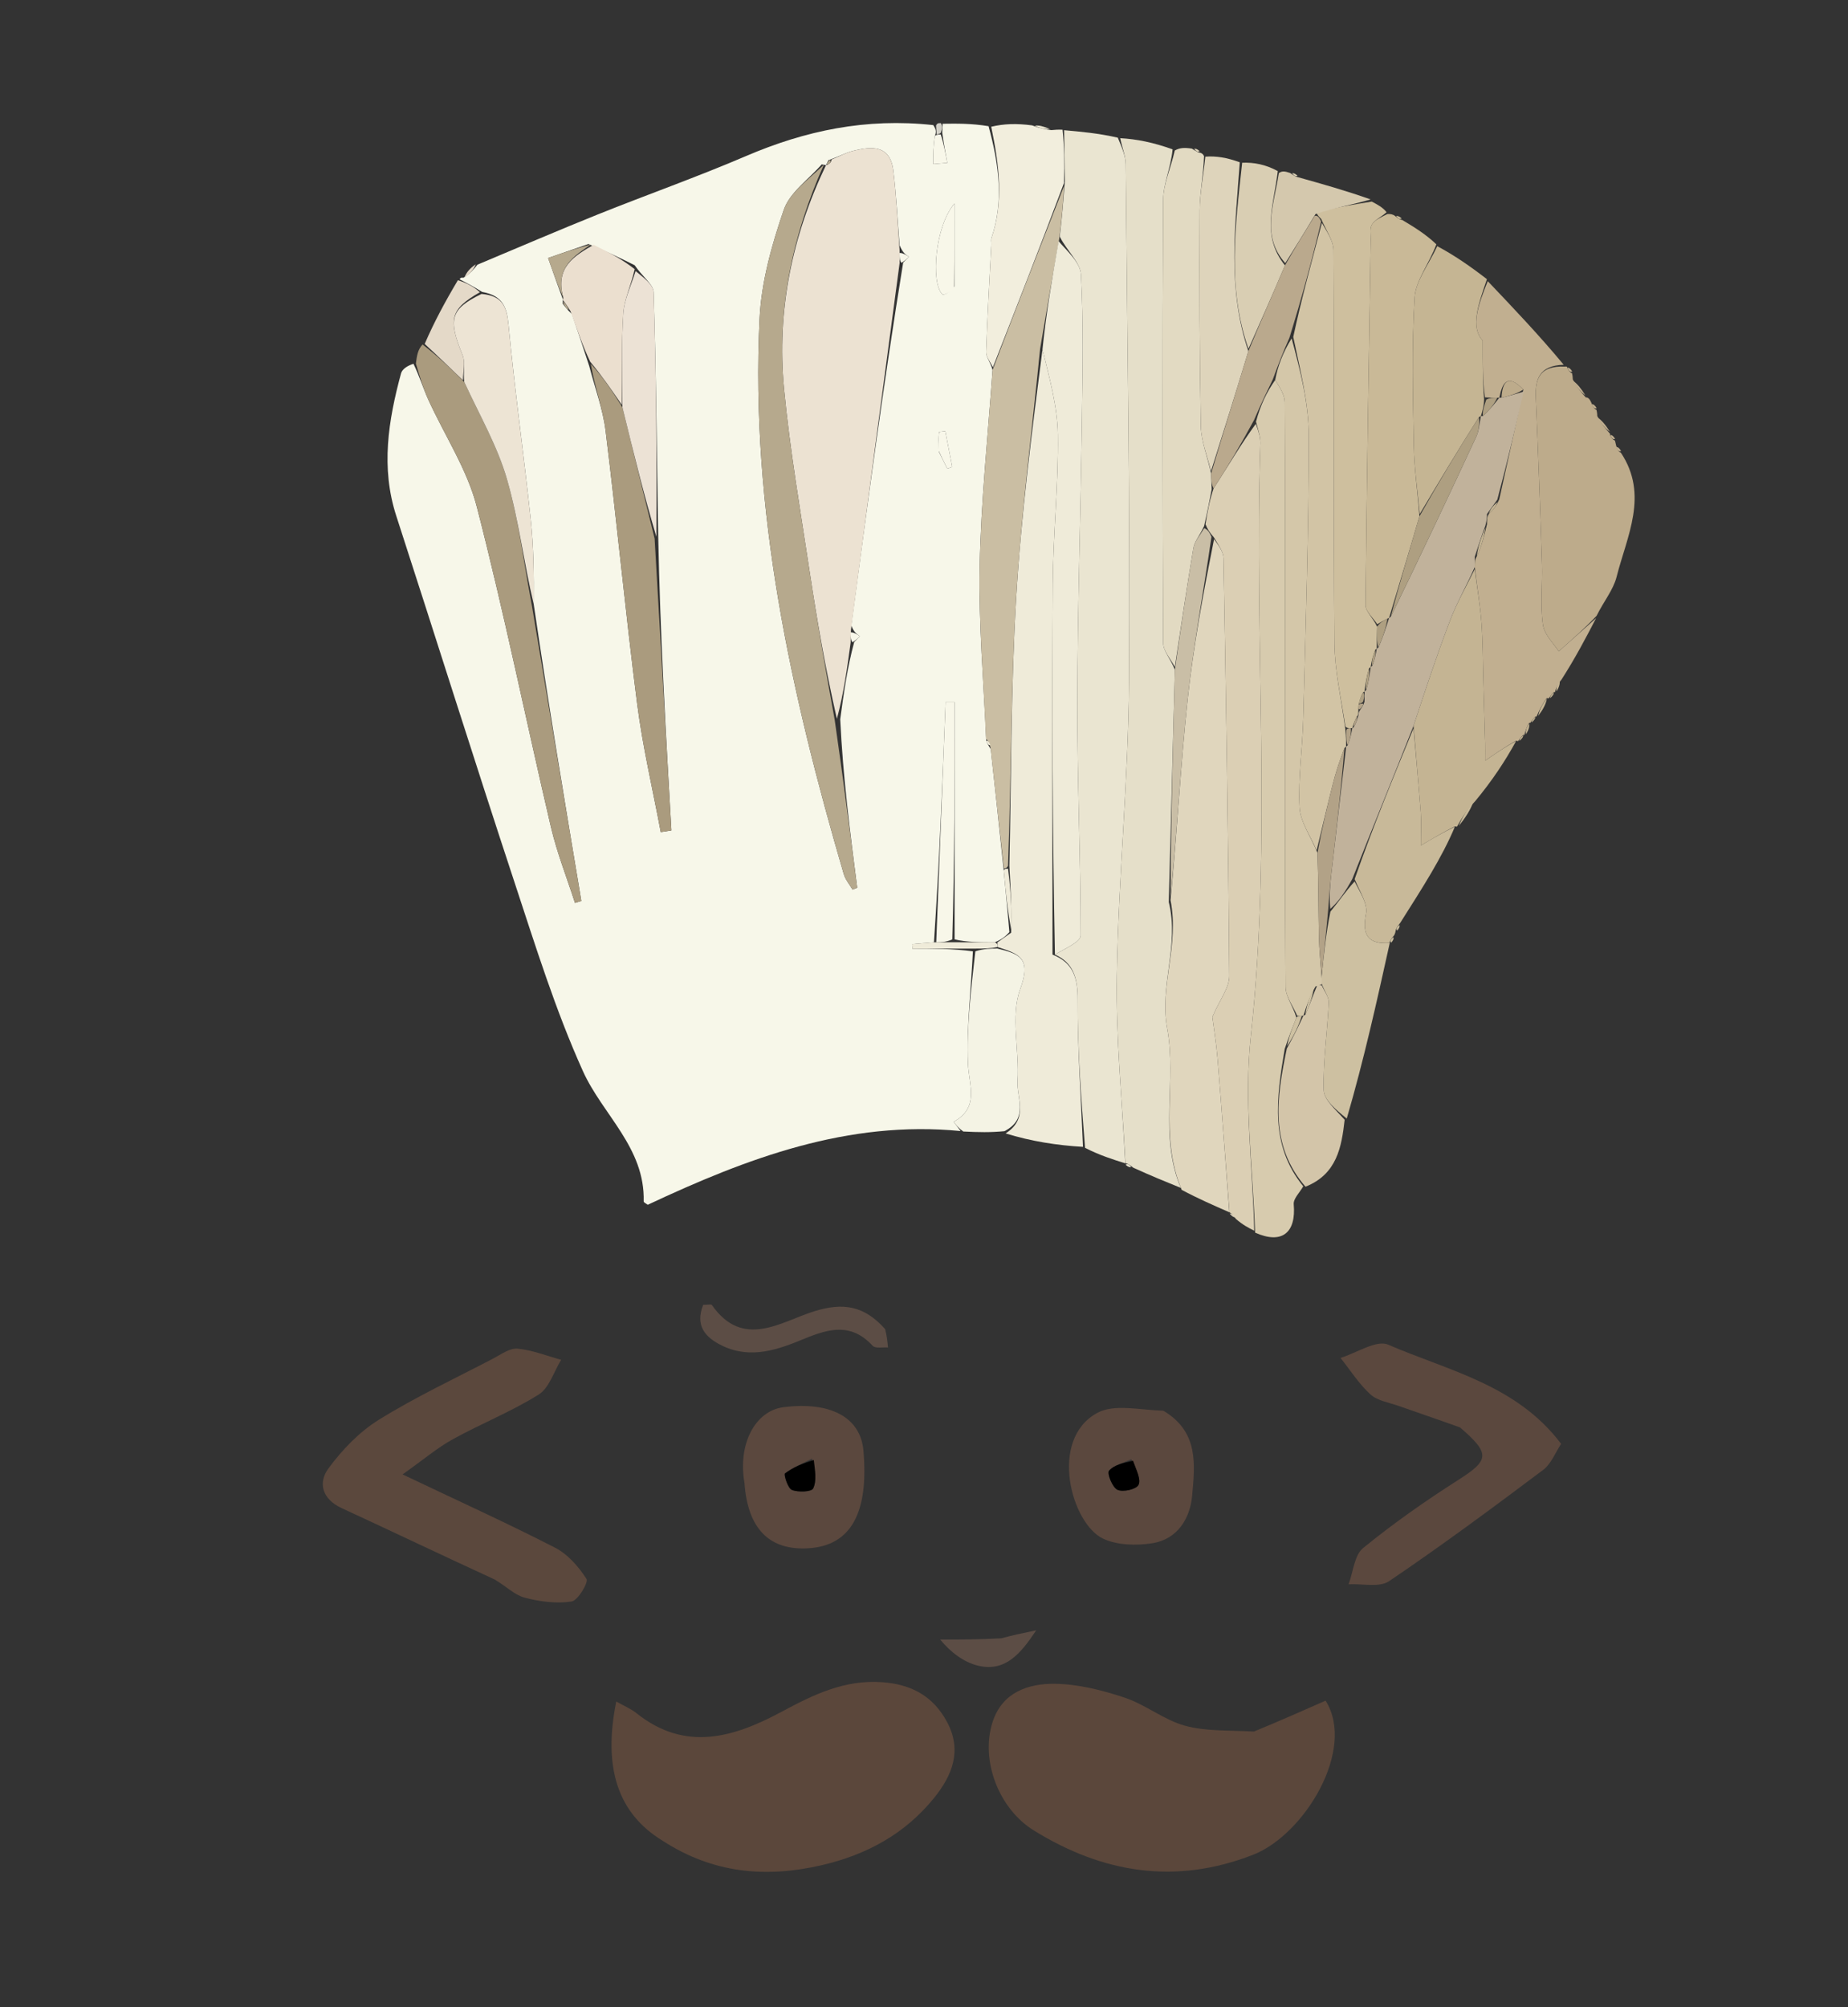 <svg version="1.1" id="Layer_1" xmlns="http://www.w3.org/2000/svg" xmlns:xlink="http://www.w3.org/1999/xlink" x="0px" y="0px"
	 width="100%" viewBox="0 0 302 328" enable-background="new 0 0 302 328" xml:space="preserve">
<rect x="0" y="0" width="302" height="328" fill="#333333" stroke="none"/>
<path fill="#F7F7E9" opacity="1" stroke="none" 
	d="
M156.983,184.829 
	C138.568,183.021 122.054,189.278 105.855,196.878 
	C105.624,196.696 105.19,196.509 105.194,196.333 
	C105.418,187.538 98.474,182.157 95.263,175.043 
	C90.778,165.106 87.515,154.593 84.09,144.208 
	C77.519,124.286 71.238,104.27 64.763,84.317 
	C62.203,76.427 63.454,68.715 65.535,61.023 
	C65.734,60.289 66.631,59.743 67.569,59.447 
	C68.614,61.629 69.184,63.523 69.995,65.307 
	C72.649,71.14 76.34,76.687 77.916,82.787 
	C82.391,100.116 85.945,117.681 90.026,135.114 
	C91.014,139.335 92.634,143.408 93.964,147.55 
	C94.31,147.444 94.656,147.339 95.002,147.234 
	C92.312,131.164 89.621,115.095 87.223,98.754 
	C87.265,93.93 87.21,89.357 86.726,84.83 
	C85.594,74.232 84.106,63.67 83.1,53.061 
	C82.821,50.125 82.131,48.318 78.796,47.707 
	C77.395,46.829 76.254,46.235 75.113,45.642 
	C75.113,45.642 75.245,45.264 75.724,45.394 
	C76.812,44.766 77.421,44.008 78.029,43.25 
	C84.57,40.513 91.081,37.702 97.659,35.058 
	C105.717,31.819 113.92,28.929 121.898,25.509 
	C131.571,21.362 141.513,19.236 152.51,20.442 
	C153.004,21.186 153.027,21.575 152.775,22.219 
	C152.499,23.92 152.499,25.365 152.499,26.811 
	C153.267,26.744 154.036,26.678 154.804,26.611 
	C154.522,25.065 154.241,23.518 153.978,21.679 
	C154.012,20.999 154.026,20.611 154.041,20.222 
	C156.4,20.191 158.759,20.16 161.551,20.622 
	C163.301,27.051 164.042,32.985 162.014,38.929 
	C161.912,39.227 162.016,39.591 161.999,39.923 
	C161.699,45.78 161.344,51.636 161.149,57.497 
	C161.121,58.328 161.866,59.184 162.202,60.464 
	C161.427,71.443 160.305,81.979 160.099,92.534 
	C159.916,101.944 160.745,111.373 161.17,121.04 
	C161.35,121.603 161.572,121.841 161.909,122.43 
	C162.645,129.209 163.349,135.559 164.038,142.33 
	C164.348,145.834 164.673,148.916 164.951,152.316 
	C164.27,153.087 163.635,153.541 162.563,153.992 
	C160.084,153.985 158.042,153.98 156,153.507 
	C156,140.275 156,127.509 156,114.743 
	C155.51,114.744 155.019,114.745 154.529,114.746 
	C154.019,127.824 153.51,140.902 152.626,153.986 
	C151.188,154.089 150.124,154.187 149.061,154.284 
	C149.074,154.531 149.088,154.777 149.102,155.023 
	C152.398,155.023 155.694,155.023 158.993,155.461 
	C158.673,161.851 157.942,167.819 158.181,173.747 
	C158.326,177.355 160.127,180.939 155.848,183.318 
	C156.227,183.821 156.605,184.325 156.983,184.829 
M91.943,49.595 
	C92.272,50.046 92.602,50.497 93.467,51.333 
	C94.344,53.931 95.221,56.529 96.296,59.83 
	C97.21,63.352 98.523,66.824 98.966,70.404 
	C100.804,85.249 102.218,100.147 104.119,114.983 
	C105.022,122.03 106.67,128.983 107.98,135.978 
	C108.559,135.886 109.138,135.794 109.717,135.702 
	C108.804,119.804 107.89,103.907 107.56,87.413 
	C107.356,74.192 107.23,60.969 106.821,47.755 
	C106.781,46.469 104.995,45.237 103.719,43.344 
	C101.478,42.23 99.238,41.116 96.166,39.878 
	C93.967,40.639 91.768,41.399 89.569,42.16 
	C90.377,44.452 91.185,46.744 92.009,48.995 
	C92.009,48.995 91.965,48.991 91.943,49.595 
M135.007,27.005 
	C135.007,27.005 134.996,26.963 134.285,26.863 
	C132.153,29.312 129.072,31.433 128.091,34.278 
	C126.115,40.013 124.413,46.1 124.124,52.114 
	C122.628,83.238 129.22,113.222 137.893,142.849 
	C138.158,143.753 138.836,144.536 139.322,145.376 
	C139.576,145.272 139.829,145.167 140.083,145.062 
	C138.922,136.04 137.762,127.018 137.307,117.545 
	C137.875,113.363 138.444,109.181 139.594,104.915 
	C139.906,104.597 140.218,104.279 140.529,103.961 
	C140.029,103.641 139.528,103.321 139.12,102.203 
	C141.751,82.469 144.382,62.734 147.595,42.914 
	C147.906,42.596 148.217,42.277 148.529,41.959 
	C148.027,41.64 147.525,41.32 147.012,40.082 
	C146.681,36.014 146.479,31.931 145.986,27.883 
	C145.469,23.644 142.451,23.887 139.396,24.658 
	C138.184,24.965 137.052,25.591 135.384,26.183 
	C135.244,26.456 135.104,26.729 135.007,27.005 
M155.976,46.805 
	C155.976,42.713 155.976,38.62 155.976,33.263 
	C152.783,37.007 152.105,46.149 153.976,48.075 
	C154.206,48.311 155.216,47.79 155.976,46.805 
M153.446,73.851 
	C153.9,74.766 154.354,75.681 154.807,76.596 
	C155.075,76.496 155.343,76.395 155.611,76.295 
	C155.235,74.354 154.858,72.413 154.481,70.471 
	C154.143,70.509 153.804,70.546 153.465,70.584 
	C153.377,71.452 153.289,72.321 153.446,73.851 
z"/>
<path fill="#EAE5D1" opacity="1" stroke="none" 
	d="
M173.892,21.277 
	C176.663,21.521 179.434,21.764 182.668,22.495 
	C183.419,24.266 183.948,25.549 183.959,26.837 
	C184.212,55.06 184.701,83.286 184.501,111.506 
	C184.387,127.475 182.774,143.43 182.507,159.402 
	C182.336,169.626 183.388,179.87 183.892,190.106 
	C181.82,189.456 179.748,188.806 177.322,187.578 
	C176.645,179.114 176.072,171.226 176.113,163.341 
	C176.132,159.788 175.387,157.324 172.398,155.994 
	C174.12,154.958 176.59,153.924 176.592,152.887 
	C176.604,140.182 176.03,127.477 176.058,114.772 
	C176.091,99.334 176.599,83.897 176.811,68.458 
	C176.919,60.6 177.076,52.726 176.655,44.89 
	C176.546,42.875 174.33,40.974 173.185,38.663 
	C173.533,35.562 173.78,32.818 174.017,29.597 
	C173.969,26.505 173.931,23.891 173.892,21.277 
z"/>
<path fill="#5B473B" opacity="1" stroke="none" 
	d="
M204.919,282.96 
	C209.059,281.253 212.786,279.608 216.63,277.912 
	C221.64,285.879 213.173,299.822 204.778,303.096 
	C192.117,308.035 180.234,306.113 168.926,299.107 
	C163.233,295.58 160.183,287.693 162.205,281.412 
	C163.775,276.536 168.034,275.099 172.395,275.156 
	C176.217,275.206 180.137,276.203 183.8,277.423 
	C187.212,278.559 190.201,281.056 193.638,282.003 
	C197.092,282.954 200.869,282.731 204.919,282.96 
z"/>
<path fill="#5B473B" opacity="1" stroke="none" 
	d="
M108.268,300.794 
	C100.979,296.329 98.521,288.947 100.707,278.051 
	C101.896,278.728 103.079,279.214 104.04,279.98 
	C112.03,286.353 119.982,283.891 127.753,279.715 
	C132.921,276.938 137.987,274.46 144.131,274.892 
	C148.965,275.231 152.538,277.195 154.79,281.443 
	C157.247,286.076 155.623,290.124 152.653,293.8 
	C147.892,299.694 141.601,303.103 134.282,304.799 
	C125.201,306.902 116.56,306.176 108.268,300.794 
z"/>
<path fill="#E5DFC9" opacity="1" stroke="none" 
	d="
M183.911,190.08 
	C183.388,179.87 182.336,169.626 182.507,159.402 
	C182.774,143.43 184.387,127.475 184.501,111.506 
	C184.701,83.286 184.212,55.06 183.959,26.837 
	C183.948,25.549 183.419,24.266 183.063,22.579 
	C185.758,22.73 188.52,23.284 191.628,24.409 
	C191.316,27.525 190.103,30.065 190.088,32.613 
	C189.943,56.771 189.97,80.93 190.086,105.088 
	C190.092,106.396 191.327,107.698 191.993,109.452 
	C191.666,122.261 191.337,134.621 191.003,147.404 
	C192.761,154.551 189.445,161.087 190.74,168.047 
	C192.326,176.563 189.372,185.634 192.966,194.119 
	C190.536,193.132 188.107,192.144 185.2,190.818 
	C184.482,190.253 184.198,190.118 183.87,190.076 
	C183.87,190.076 183.929,190.054 183.911,190.08 
z"/>
<path fill="#EFEBD9" opacity="1" stroke="none" 
	d="
M171.999,155.995 
	C175.387,157.324 176.132,159.788 176.113,163.341 
	C176.072,171.226 176.645,179.114 176.982,187.412 
	C172.768,187.169 168.54,186.515 164.333,185.216 
	C168.204,182.758 166.102,179.329 166.281,176.676 
	C166.621,171.636 165.085,166.078 166.727,161.62 
	C168.587,156.574 166.579,155.89 163.001,154.752 
	C163.001,154.331 163.001,154.163 163.001,153.995 
	C163.635,153.541 164.27,153.087 165.243,152.414 
	C165.374,148.786 165.166,145.377 164.953,141.502 
	C165.277,126.642 165.205,112.226 166.054,97.864 
	C166.86,84.212 168.63,70.617 170.364,57.091 
	C171.501,61.797 172.812,66.402 172.876,71.023 
	C172.987,79.125 172.101,87.236 172.046,95.346 
	C171.907,115.561 171.999,135.778 171.999,155.995 
M169.573,156.515 
	C169.573,156.515 169.478,156.568 169.573,156.515 
z"/>
<path fill="#E0D6BD" opacity="1" stroke="none" 
	d="
M193.114,194.443 
	C189.372,185.634 192.326,176.563 190.74,168.047 
	C189.445,161.087 192.761,154.551 191.286,147.104 
	C192.384,135.69 192.938,124.971 194.083,114.316 
	C195.03,105.507 196.674,96.773 198.401,88.103 
	C199.194,89.207 199.93,90.206 199.948,91.217 
	C200.346,113.97 200.727,136.724 200.887,159.479 
	C200.901,161.412 199.336,163.356 198.123,166.185 
	C198.311,167.666 198.756,170.372 198.98,173.096 
	C199.665,181.426 200.265,189.764 200.898,198.099 
	C198.352,196.988 195.807,195.877 193.114,194.443 
z"/>
<path fill="#DBCFB4" opacity="1" stroke="none" 
	d="
M200.915,198.071 
	C200.265,189.764 199.665,181.426 198.98,173.096 
	C198.756,170.372 198.311,167.666 198.123,166.185 
	C199.336,163.356 200.901,161.412 200.887,159.479 
	C200.727,136.724 200.346,113.97 199.948,91.217 
	C199.93,90.206 199.194,89.207 198.372,87.81 
	C197.638,86.955 197.326,86.49 197.003,85.672 
	C197.334,83.534 197.675,81.75 198.325,79.824 
	C200.73,76.111 202.827,72.54 205.224,69.264 
	C205.683,70.528 206.007,71.503 205.975,72.465 
	C204.877,104.744 207.928,137.065 204.403,169.353 
	C203.263,179.795 204.704,190.52 204.965,201.115 
	C204.047,200.654 203.129,200.193 201.974,199.195 
	C201.448,198.459 201.158,198.26 200.869,198.06 
	C200.869,198.06 200.932,198.043 200.915,198.071 
z"/>
<path fill="#5B483D" opacity="1" stroke="none" 
	d="
M80.785,258.087 
	C72.221,254.146 64.042,250.24 55.816,246.439 
	C52.661,244.981 51.935,242.327 53.673,239.963 
	C55.91,236.921 58.714,233.993 61.896,232.018 
	C67.874,228.307 74.29,225.297 80.544,222.035 
	C81.842,221.358 83.281,220.276 84.564,220.391 
	C86.98,220.609 89.328,221.563 91.705,222.211 
	C90.507,224.152 89.757,226.809 88.024,227.895 
	C83.571,230.683 78.611,232.646 73.995,235.194 
	C71.468,236.589 69.227,238.503 65.787,240.942 
	C74.869,245.262 82.889,248.902 90.717,252.918 
	C92.793,253.983 94.562,256.022 95.846,258.018 
	C96.2,258.569 94.443,261.558 93.401,261.712 
	C90.915,262.08 88.195,261.733 85.728,261.076 
	C84.063,260.632 82.668,259.17 80.785,258.087 
z"/>
<path fill="#C1AF90" opacity="1" stroke="none" 
	d="
M243.126,45.943 
	C247.352,50.385 251.578,54.827 255.54,59.609 
	C251.621,59.742 250.842,61.868 250.979,64.995 
	C251.374,74.049 251.698,83.106 251.984,92.163 
	C252.088,95.468 251.676,98.825 252.139,102.067 
	C252.382,103.772 254.005,105.28 254.73,106.437 
	C257.399,104.066 259.122,102.535 260.845,101.004 
	C259.151,104.254 257.456,107.503 255.176,111.061 
	C254.43,111.956 254.269,112.544 254.108,113.131 
	C254.108,113.131 254.049,113.047 253.85,113.161 
	C253.463,113.567 253.274,113.86 253.085,114.153 
	C253.085,114.153 253.066,114.056 252.746,114.106 
	C251.981,115.143 251.535,116.13 251.09,117.117 
	C251.09,117.117 251.043,117.037 250.843,117.154 
	C250.453,117.561 250.263,117.852 250.073,118.143 
	C250.073,118.143 250.063,118.047 249.835,118.207 
	C249.438,118.954 249.27,119.541 249.102,120.128 
	C249.102,120.128 249.052,120.045 248.852,120.158 
	C248.459,120.562 248.266,120.853 248.073,121.143 
	C248.073,121.143 248.055,121.05 247.733,121.052 
	C245.935,122.075 244.457,123.096 242.7,124.31 
	C242.7,123.225 242.72,122.335 242.697,121.447 
	C242.607,118.005 242.504,114.563 242.404,111.122 
	C242.313,107.985 242.333,104.84 242.095,101.714 
	C241.873,98.798 241.377,95.903 241.001,92.666 
	C241.001,91.89 241.002,91.446 241.334,90.945 
	C242.111,89.258 242.556,87.629 243.002,85.667 
	C243.002,84.89 243.003,84.446 243.32,83.955 
	C244.091,83.271 244.545,82.635 245.006,81.609 
	C246.342,75.476 247.67,69.733 248.94,63.655 
	C246.323,60.937 245.504,62.57 245.02,64.994 
	C245.012,64.996 245.013,65 244.682,64.997 
	C243.911,64.999 243.47,65.004 242.664,64.927 
	C242.299,62.236 242.299,59.626 242.299,55.657 
	C240.226,53.394 241.629,49.67 243.126,45.943 
z"/>
<path fill="#D7CBAE" opacity="1" stroke="none" 
	d="
M205.114,201.431 
	C204.704,190.52 203.263,179.795 204.403,169.353 
	C207.928,137.065 204.877,104.744 205.975,72.465 
	C206.007,71.503 205.683,70.528 205.253,68.907 
	C205.988,66.171 206.994,64.086 208.393,62.1 
	C209.189,63.371 209.938,64.541 209.946,65.715 
	C210.031,78.964 210.003,92.214 210.003,105.463 
	C210.003,124.075 209.954,142.687 210.087,161.298 
	C210.098,162.87 211.329,164.433 211.857,166.31 
	C211.148,168.079 210.576,169.538 209.945,171.411 
	C208.588,179.496 207.486,187.14 212.98,193.858 
	C212.43,194.841 211.339,195.872 211.421,196.799 
	C211.829,201.431 209.515,203.394 205.114,201.431 
z"/>
<path fill="#5B483E" opacity="1" stroke="none" 
	d="
M238.594,233.262 
	C235.016,231.969 231.757,230.873 228.514,229.731 
	C226.954,229.181 225.095,228.906 223.955,227.866 
	C222.076,226.151 220.67,223.917 219.065,221.902 
	C221.695,221.102 224.93,218.906 226.853,219.738 
	C236.72,224.011 247.852,226.288 255.12,235.948 
	C254.2,237.32 253.512,239.206 252.167,240.215 
	C243.889,246.43 235.564,252.598 226.993,258.392 
	C225.404,259.467 222.619,258.772 220.386,258.893 
	C221.143,256.876 221.319,254.147 222.762,252.97 
	C227.689,248.949 232.932,245.273 238.3,241.85 
	C243.377,238.612 243.611,237.575 238.594,233.262 
z"/>
<path fill="#BDAB8B" opacity="1" stroke="none" 
	d="
M260.919,100.624 
	C259.122,102.535 257.399,104.066 254.73,106.437 
	C254.005,105.28 252.382,103.772 252.139,102.067 
	C251.676,98.825 252.088,95.468 251.984,92.163 
	C251.698,83.106 251.374,74.049 250.979,64.995 
	C250.842,61.868 251.621,59.742 255.693,59.909 
	C256.111,59.87 256.069,59.914 256.14,60.118 
	C256.357,60.631 256.585,60.852 256.897,60.987 
	C256.897,60.987 257.014,61.41 257.026,62.001 
	C257.743,63.375 258.447,64.158 259.152,64.941 
	C259.487,64.949 259.745,65.094 260.067,65.833 
	C260.351,66.608 260.581,66.84 260.897,66.987 
	C260.897,66.987 261.017,67.408 261.028,67.997 
	C261.739,69.357 262.44,70.128 263.14,70.9 
	C263.14,70.9 263.058,70.956 263.137,71.141 
	C263.361,71.635 263.591,71.855 263.905,71.988 
	C263.905,71.988 264.029,72.395 264.117,72.844 
	C264.349,73.607 264.577,73.838 264.889,73.985 
	C269.477,80.902 265.871,87.602 264.182,94.275 
	C263.645,96.398 262.085,98.262 260.919,100.624 
z"/>
<path fill="#CEBF9E" opacity="1" stroke="none" 
	d="
M224.172,32.943 
	C225.08,33.416 225.988,33.888 226.596,34.687 
	C225.573,35.56 224.62,35.97 224.195,36.692 
	C223.823,37.326 224.017,38.308 224.004,39.137 
	C223.688,59.049 223.347,78.961 223.154,98.875 
	C223.143,99.914 224.398,100.965 225.045,102.409 
	C225.009,103.875 224.993,104.941 224.991,106.006 
	C225.006,106.003 224.996,105.976 224.735,106.188 
	C224.309,107.27 224.144,108.139 223.992,109.006 
	C224.006,109.003 223.997,108.977 223.729,109.218 
	C223.3,110.643 223.139,111.827 222.992,113.007 
	C223.005,113.003 222.999,112.974 222.754,113.143 
	C222.351,113.872 222.194,114.432 222.017,115.257 
	C221.991,115.699 221.984,115.875 221.977,116.259 
	C221.976,116.465 221.992,116.878 221.75,117.072 
	C221.332,117.846 221.156,118.425 220.992,119.003 
	C221.005,119.001 220.995,118.977 220.749,118.988 
	C220.503,119 220.012,119.023 219.849,118.652 
	C219.124,113.884 218.111,109.49 218.076,105.089 
	C217.907,83.698 218.043,62.305 217.915,40.913 
	C217.905,39.277 216.69,37.648 215.916,35.792 
	C215.526,35.372 215.257,35.175 215.125,34.676 
	C218.232,33.898 221.202,33.421 224.172,32.943 
z"/>
<path fill="#E2DAC2" opacity="1" stroke="none" 
	d="
M198.015,79.967 
	C197.675,81.75 197.334,83.534 196.775,85.963 
	C196.032,87.575 195.206,88.49 195.033,89.515 
	C193.938,95.997 192.988,102.504 191.991,109.002 
	C191.327,107.698 190.092,106.396 190.086,105.088 
	C189.97,80.93 189.943,56.771 190.088,32.613 
	C190.103,30.065 191.316,27.525 191.985,24.596 
	C192.753,24.153 193.51,24.094 194.779,24.284 
	C195.516,24.765 195.789,24.905 196.108,24.953 
	C196.108,24.953 196.562,25.032 196.765,25.52 
	C196.645,28.798 196.059,31.586 196.046,34.376 
	C195.992,46.137 196.015,57.901 196.241,69.659 
	C196.289,72.121 197.319,74.563 197.919,77.384 
	C197.966,78.491 197.991,79.229 198.015,79.967 
z"/>
<path fill="#C9B997" opacity="1" stroke="none" 
	d="
M225.064,102.01 
	C224.398,100.965 223.143,99.914 223.154,98.875 
	C223.347,78.961 223.688,59.049 224.004,39.137 
	C224.017,38.308 223.823,37.326 224.195,36.692 
	C224.62,35.97 225.573,35.56 226.717,34.98 
	C227.139,34.947 227.588,35.001 227.941,35.264 
	C228.535,35.754 228.82,35.892 229.146,35.945 
	C231.016,37.063 232.886,38.181 234.732,39.925 
	C233.473,43.248 231.334,45.893 231.17,48.656 
	C230.691,56.724 230.899,64.842 231.046,72.936 
	C231.114,76.633 231.671,80.321 231.96,84.379 
	C230.272,90.166 228.63,95.586 226.995,101.004 
	C227.002,101.001 227,100.986 226.742,101.082 
	C226.01,101.455 225.537,101.733 225.064,102.01 
z"/>
<path fill="#AA9B7E" opacity="1" stroke="none" 
	d="
M86.931,99.025 
	C89.621,115.095 92.312,131.164 95.002,147.234 
	C94.656,147.339 94.31,147.444 93.964,147.55 
	C92.634,143.408 91.014,139.335 90.026,135.114 
	C85.945,117.681 82.391,100.116 77.916,82.787 
	C76.34,76.687 72.649,71.14 69.995,65.307 
	C69.184,63.523 68.614,61.629 67.965,59.401 
	C68.136,58.081 68.275,57.144 69.051,56.293 
	C71.678,58.304 73.668,60.227 75.87,62.429 
	C78.389,67.898 81.294,72.917 82.852,78.324 
	C84.793,85.057 85.622,92.11 86.931,99.025 
z"/>
<path fill="#C5B593" opacity="1" stroke="none" 
	d="
M232.007,84.012 
	C231.671,80.321 231.114,76.633 231.046,72.936 
	C230.899,64.842 230.691,56.724 231.17,48.656 
	C231.334,45.893 233.473,43.248 234.878,40.229 
	C237.652,41.706 240.257,43.504 242.994,45.622 
	C241.629,49.67 240.226,53.394 242.299,55.657 
	C242.299,59.626 242.299,62.236 242.53,65.219 
	C242.506,66.397 242.252,67.202 241.998,68.003 
	C242,68 242.006,67.995 241.7,68.145 
	C238.265,73.535 235.136,78.774 232.007,84.012 
z"/>
<path fill="#5B483E" opacity="1" stroke="none" 
	d="
M190.11,230.532 
	C195.96,233.986 195.259,239.413 194.82,244.399 
	C194.49,248.148 192.416,251.541 188.307,252.187 
	C185.715,252.595 182.624,252.523 180.312,251.459 
	C175.074,249.049 171.312,235.222 179.32,230.885 
	C182.098,229.381 186.254,230.422 190.11,230.532 
M184.874,238.462 
	C183.613,239.051 182.049,239.383 181.232,240.348 
	C180.878,240.767 181.79,243.08 182.618,243.458 
	C183.523,243.871 185.67,243.392 186.048,242.665 
	C186.511,241.773 185.701,240.22 184.874,238.462 
z"/>
<path fill="#C4B493" opacity="1" stroke="none" 
	d="
M241.001,92.999 
	C241.377,95.903 241.873,98.798 242.095,101.714 
	C242.333,104.84 242.313,107.985 242.404,111.122 
	C242.504,114.563 242.607,118.005 242.697,121.447 
	C242.72,122.335 242.7,123.225 242.7,124.31 
	C244.457,123.096 245.935,122.075 247.774,121.077 
	C246.007,124.321 243.879,127.543 241.069,130.931 
	C239.62,132.437 238.852,133.774 238.084,135.112 
	C238.084,135.112 238.031,135.014 237.715,135.059 
	C235.916,135.974 234.433,136.845 232.199,138.157 
	C232.199,135.906 232.297,134.358 232.181,132.827 
	C231.832,128.214 231.4,123.608 231.001,118.607 
	C232.989,112.569 234.87,106.882 237.008,101.293 
	C238.101,98.437 239.655,95.758 241.001,92.999 
z"/>
<path fill="#5B483E" opacity="1" stroke="none" 
	d="
M121.663,242.337 
	C120.537,235.908 123.454,230.548 128.021,229.96 
	C135.705,228.97 140.623,231.624 141.098,237.016 
	C142.001,247.253 139.035,252.56 132.165,253.005 
	C125.761,253.42 122.188,249.861 121.663,242.337 
M132.702,238.358 
	C131.2,239.126 129.608,239.775 128.284,240.778 
	C128.057,240.95 128.735,243.203 129.408,243.475 
	C130.433,243.889 132.617,243.798 132.886,243.237 
	C133.484,241.993 133.199,240.325 132.702,238.358 
z"/>
<path fill="#DED4BB" opacity="1" stroke="none" 
	d="
M197.896,77.015 
	C197.319,74.563 196.289,72.121 196.241,69.659 
	C196.015,57.901 195.992,46.137 196.046,34.376 
	C196.059,31.586 196.645,28.798 196.982,25.598 
	C198.737,25.467 200.478,25.747 202.606,26.519 
	C201.853,37.059 200.534,47.113 204.007,57.385 
	C201.958,64.183 199.927,70.599 197.896,77.015 
z"/>
<path fill="#F2EEDD" opacity="1" stroke="none" 
	d="
M173.64,21.197 
	C173.931,23.891 173.969,26.505 173.878,29.911 
	C169.917,40.479 166.085,50.254 162.253,60.029 
	C161.866,59.184 161.121,58.328 161.149,57.497 
	C161.344,51.636 161.699,45.78 161.999,39.923 
	C162.016,39.591 161.912,39.227 162.014,38.929 
	C164.042,32.985 163.301,27.051 161.985,20.711 
	C164.032,20.226 166.077,20.145 168.67,20.488 
	C170.085,21.029 170.952,21.146 171.819,21.262 
	C172.342,21.214 172.865,21.165 173.64,21.197 
z"/>
<path fill="#CDC0A1" opacity="1" stroke="none" 
	d="
M227.108,154.124 
	C225.004,163.633 222.9,173.141 220.085,182.794 
	C218.299,181.331 216.351,179.744 216.313,178.112 
	C216.201,173.362 216.927,168.597 217.141,163.829 
	C217.182,162.905 216.392,161.944 215.987,160.741 
	C215.99,160.308 215.992,160.135 215.988,159.541 
	C216.351,155.76 216.718,152.402 217.418,148.972 
	C218.831,147.266 219.912,145.63 221.365,144.047 
	C222.284,145.847 223.544,147.733 223.236,149.313 
	C222.543,152.866 223.598,154.298 227.108,154.124 
z"/>
<path fill="#C8B999" opacity="1" stroke="none" 
	d="
M227.087,154.103 
	C223.598,154.298 222.543,152.866 223.236,149.313 
	C223.544,147.733 222.284,145.847 221.374,143.667 
	C224.341,135.156 227.67,127.077 231,118.999 
	C231.4,123.608 231.832,128.214 232.181,132.827 
	C232.297,134.358 232.199,135.906 232.199,138.157 
	C234.433,136.845 235.916,135.974 237.759,135.093 
	C236.709,137.614 235.344,140.173 233.876,142.672 
	C232.358,145.256 230.74,147.782 228.822,150.813 
	C228.248,151.541 228.109,151.834 228.062,152.17 
	C228.062,152.17 228.021,152.599 227.756,152.937 
	C227.256,153.516 227.119,153.805 227.08,154.14 
	C227.08,154.14 227.065,154.082 227.087,154.103 
z"/>
<path fill="#F4F3E4" opacity="1" stroke="none" 
	d="
M163.001,155.004 
	C166.579,155.89 168.587,156.574 166.727,161.62 
	C165.085,166.078 166.621,171.636 166.281,176.676 
	C166.102,179.329 168.204,182.758 164.151,184.847 
	C161.915,185.074 159.879,185.027 157.414,184.904 
	C156.605,184.325 156.227,183.821 155.848,183.318 
	C160.127,180.939 158.326,177.355 158.181,173.747 
	C157.942,167.819 158.673,161.851 159.394,155.454 
	C160.862,155.007 161.931,155.006 163.001,155.004 
z"/>
<path fill="#D3C5A9" opacity="1" stroke="none" 
	d="
M215.986,161 
	C216.392,161.944 217.182,162.905 217.141,163.829 
	C216.927,168.597 216.201,173.362 216.313,178.112 
	C216.351,179.744 218.299,181.331 219.742,182.988 
	C219.244,187.432 218.481,191.887 213.34,193.925 
	C207.486,187.14 208.588,179.496 210.291,171.351 
	C211.461,169.253 212.226,167.629 212.996,166.002 
	C213,165.999 213.004,165.989 213.321,165.822 
	C214.103,164.108 214.569,162.562 215.272,161.011 
	C215.51,161.006 215.986,161 215.986,161 
z"/>
<path fill="#D9CEB3" opacity="1" stroke="none" 
	d="
M204.025,57.002 
	C200.534,47.113 201.853,37.059 202.994,26.593 
	C204.898,26.52 206.801,26.864 208.814,27.959 
	C208.169,33.562 206.062,38.52 209.989,43.366 
	C207.967,48.153 205.996,52.577 204.025,57.002 
z"/>
<path fill="#5C4D45" opacity="1" stroke="none" 
	d="
M144.648,217.19 
	C144.946,218.376 145.03,219.286 145.115,220.196 
	C144.263,220.125 143.044,220.392 142.617,219.929 
	C139.153,216.172 135.574,217.058 131.406,218.784 
	C127.252,220.504 122.79,222.145 118.148,219.966 
	C115.151,218.56 113.585,216.587 114.913,213.228 
	C115.721,213.228 116.224,213.098 116.328,213.247 
	C121.416,220.54 127.616,215.985 133.024,214.293 
	C137.788,212.803 141.236,213.367 144.648,217.19 
z"/>
<path fill="#D4C8AD" opacity="1" stroke="none" 
	d="
M210.04,43.003 
	C206.062,38.52 208.169,33.562 208.99,28.29 
	C209.496,27.915 209.936,27.959 210.834,28.268 
	C211.528,28.753 211.804,28.895 212.12,28.959 
	C216.02,30.052 219.919,31.145 223.995,32.591 
	C221.202,33.421 218.232,33.898 214.978,34.983 
	C213.142,38.061 211.591,40.532 210.04,43.003 
z"/>
<path fill="#E4D9C8" opacity="1" stroke="none" 
	d="
M75.659,62.151 
	C73.668,60.227 71.678,58.304 69.402,56.204 
	C70.927,52.662 72.738,49.296 74.831,45.786 
	C76.254,46.235 77.395,46.829 78.428,47.75 
	C73.563,50.532 73.203,52.159 75.601,58.057 
	C76.08,59.235 75.663,60.777 75.659,62.151 
z"/>
<path fill="#5C4D45" opacity="1" stroke="none" 
	d="
M163.641,267.725 
	C165.526,267.204 167.084,266.883 169.338,266.417 
	C166.779,270.276 164.282,273.192 159.961,272.224 
	C157.493,271.671 155.289,269.942 153.643,267.924 
	C156.867,267.924 160.09,267.924 163.641,267.725 
z"/>
<path fill="#C8B999" opacity="1" stroke="none" 
	d="
M238.393,134.984 
	C238.852,133.774 239.62,132.437 240.757,131.072 
	C240.318,132.316 239.51,133.586 238.393,134.984 
z"/>
<path fill="#E4D9C8" opacity="1" stroke="none" 
	d="
M77.757,43.189 
	C77.421,44.008 76.812,44.766 75.911,45.322 
	C76.24,44.456 76.862,43.792 77.757,43.189 
z"/>
<path fill="#C1AF90" opacity="1" stroke="none" 
	d="
M263.097,70.569 
	C262.44,70.128 261.739,69.357 261.05,68.214 
	C261.726,68.641 262.39,69.439 263.097,70.569 
z"/>
<path fill="#C4B493" opacity="1" stroke="none" 
	d="
M251.384,116.981 
	C251.535,116.13 251.981,115.143 252.788,114.134 
	C252.659,115.023 252.169,115.934 251.384,116.981 
z"/>
<path fill="#C1AF90" opacity="1" stroke="none" 
	d="
M259.09,64.613 
	C258.447,64.158 257.743,63.375 257.048,62.219 
	C257.716,62.659 258.372,63.472 259.09,64.613 
z"/>
<path fill="#EAE5D1" opacity="1" stroke="none" 
	d="
M171.55,21.072 
	C170.952,21.146 170.085,21.029 169.105,20.551 
	C169.756,20.421 170.518,20.652 171.55,21.072 
z"/>
<path fill="#D2D0C7" opacity="1" stroke="none" 
	d="
M153.771,20.13 
	C154.026,20.611 154.012,20.999 153.751,21.684 
	C153.505,21.98 153.051,21.963 153.051,21.963 
	C153.027,21.575 153.004,21.186 152.97,20.505 
	C153.14,20.155 153.321,20.096 153.771,20.13 
z"/>
<path fill="#C4B493" opacity="1" stroke="none" 
	d="
M249.384,119.989 
	C249.27,119.541 249.438,118.954 249.883,118.212 
	C249.995,118.654 249.83,119.252 249.384,119.989 
z"/>
<path fill="#C4B493" opacity="1" stroke="none" 
	d="
M254.386,112.984 
	C254.269,112.544 254.43,111.956 254.858,111.205 
	C254.972,111.64 254.818,112.238 254.386,112.984 
z"/>
<path fill="#E0D6BD" opacity="1" stroke="none" 
	d="
M200.953,198.323 
	C201.158,198.26 201.448,198.459 201.845,198.905 
	C201.647,198.963 201.342,198.774 200.953,198.323 
z"/>
<path fill="#DED4BB" opacity="1" stroke="none" 
	d="
M196.032,24.691 
	C195.789,24.905 195.516,24.765 195.155,24.344 
	C195.331,24.247 195.643,24.338 196.032,24.691 
z"/>
<path fill="#D9CEB3" opacity="1" stroke="none" 
	d="
M212.035,28.704 
	C211.804,28.895 211.528,28.753 211.158,28.341 
	C211.332,28.248 211.641,28.348 212.035,28.704 
z"/>
<path fill="#CEBF9E" opacity="1" stroke="none" 
	d="
M229.055,35.688 
	C228.82,35.892 228.535,35.754 228.157,35.331 
	C228.335,35.233 228.649,35.332 229.055,35.688 
z"/>
<path fill="#C1AF90" opacity="1" stroke="none" 
	d="
M256.932,60.714 
	C256.585,60.852 256.357,60.631 256.146,60.089 
	C256.376,60.051 256.672,60.246 256.932,60.714 
z"/>
<path fill="#C1AF90" opacity="1" stroke="none" 
	d="
M260.928,66.71 
	C260.581,66.84 260.351,66.608 260.138,66.051 
	C260.366,66.019 260.662,66.226 260.928,66.71 
z"/>
<path fill="#C1AF90" opacity="1" stroke="none" 
	d="
M263.935,71.716 
	C263.591,71.855 263.361,71.635 263.148,71.093 
	C263.376,71.054 263.67,71.249 263.935,71.716 
z"/>
<path fill="#C1AF90" opacity="1" stroke="none" 
	d="
M264.918,73.711 
	C264.577,73.838 264.349,73.607 264.137,73.056 
	C264.361,73.025 264.654,73.231 264.918,73.711 
z"/>
<path fill="#EAE5D1" opacity="1" stroke="none" 
	d="
M183.948,190.343 
	C184.198,190.118 184.482,190.253 184.855,190.68 
	C184.666,190.79 184.346,190.699 183.948,190.343 
z"/>
<path fill="#C4B493" opacity="1" stroke="none" 
	d="
M253.345,114.069 
	C253.274,113.86 253.463,113.567 253.9,113.174 
	C253.967,113.378 253.786,113.682 253.345,114.069 
z"/>
<path fill="#C4B493" opacity="1" stroke="none" 
	d="
M250.326,118.05 
	C250.263,117.852 250.453,117.561 250.888,117.165 
	C250.948,117.359 250.764,117.658 250.326,118.05 
z"/>
<path fill="#CDC0A1" opacity="1" stroke="none" 
	d="
M227.343,154.056 
	C227.119,153.805 227.256,153.516 227.695,153.144 
	C227.802,153.333 227.704,153.653 227.343,154.056 
z"/>
<path fill="#CDC0A1" opacity="1" stroke="none" 
	d="
M228.325,152.077 
	C228.109,151.834 228.248,151.541 228.682,151.155 
	C228.786,151.339 228.687,151.661 228.325,152.077 
z"/>
<path fill="#C4B493" opacity="1" stroke="none" 
	d="
M248.33,121.055 
	C248.266,120.853 248.459,120.562 248.899,120.171 
	C248.96,120.369 248.773,120.669 248.33,121.055 
z"/>
<path fill="#ECE2D2" opacity="1" stroke="none" 
	d="
M139.013,104.999 
	C138.444,109.181 137.875,113.363 136.766,117.464 
	C134.915,109.404 133.523,101.438 132.314,93.445 
	C130.808,83.49 129.085,73.547 128.127,63.534 
	C126.905,50.776 129.447,38.542 134.996,26.963 
	C134.996,26.963 135.007,27.005 135.215,26.937 
	C135.718,26.685 135.872,26.42 135.884,26.072 
	C137.052,25.591 138.184,24.965 139.396,24.658 
	C142.451,23.887 145.469,23.644 145.986,27.883 
	C146.479,31.931 146.681,36.014 147.008,40.874 
	C147.008,42.111 147.01,42.555 147.013,42.999 
	C144.382,62.734 141.751,82.469 139.064,102.935 
	C139.009,104.111 139.011,104.555 139.013,104.999 
z"/>
<path fill="#B6A98D" opacity="1" stroke="none" 
	d="
M134.64,26.913 
	C129.447,38.542 126.905,50.776 128.127,63.534 
	C129.085,73.547 130.808,83.49 132.314,93.445 
	C133.523,101.438 134.915,109.404 136.413,117.689 
	C137.762,127.018 138.922,136.04 140.083,145.062 
	C139.829,145.167 139.576,145.272 139.322,145.376 
	C138.836,144.536 138.158,143.753 137.893,142.849 
	C129.22,113.222 122.628,83.238 124.124,52.114 
	C124.413,46.1 126.115,40.013 128.091,34.278 
	C129.072,31.433 132.153,29.312 134.64,26.913 
z"/>
<path fill="#CABEA3" opacity="1" stroke="none" 
	d="
M162.202,60.464 
	C166.085,50.254 169.917,40.479 173.887,30.389 
	C173.78,32.818 173.533,35.562 173.098,39.058 
	C171.931,45.539 170.953,51.268 169.976,56.997 
	C168.63,70.617 166.86,84.212 166.054,97.864 
	C165.205,112.226 165.277,126.642 164.727,141.493 
	C164.506,141.951 164.054,141.909 164.054,141.909 
	C163.349,135.559 162.645,129.209 161.864,122.187 
	C161.65,121.199 161.43,120.959 161.127,120.794 
	C160.745,111.373 159.916,101.944 160.099,92.534 
	C160.305,81.979 161.427,71.443 162.202,60.464 
z"/>
<path fill="#AA9B7E" opacity="1" stroke="none" 
	d="
M106.976,88.009 
	C107.89,103.907 108.804,119.804 109.717,135.702 
	C109.138,135.794 108.559,135.886 107.98,135.978 
	C106.67,128.983 105.022,122.03 104.119,114.983 
	C102.218,100.147 100.804,85.249 98.966,70.404 
	C98.523,66.824 97.21,63.352 96.545,59.46 
	C98.406,61.455 100.019,63.821 101.718,66.57 
	C103.528,73.972 105.252,80.991 106.976,88.009 
z"/>
<path fill="#EDE4D4" opacity="1" stroke="none" 
	d="
M75.87,62.429 
	C75.663,60.777 76.08,59.235 75.601,58.057 
	C73.203,52.159 73.563,50.532 78.689,48.035 
	C82.131,48.318 82.821,50.125 83.1,53.061 
	C84.106,63.67 85.594,74.232 86.726,84.83 
	C87.21,89.357 87.265,93.93 87.223,98.754 
	C85.622,92.11 84.793,85.057 82.852,78.324 
	C81.294,72.917 78.389,67.898 75.87,62.429 
z"/>
<path fill="#EBDFCF" opacity="1" stroke="none" 
	d="
M101.632,66.186 
	C100.019,63.821 98.406,61.455 96.446,59.108 
	C95.221,56.529 94.344,53.931 93.221,50.835 
	C92.638,49.888 92.301,49.439 91.965,48.991 
	C91.965,48.991 92.009,48.995 92.043,48.599 
	C90.691,43.654 93.853,41.833 96.998,40.003 
	C99.238,41.116 101.478,42.23 103.722,43.982 
	C103.074,46.816 102.001,48.984 101.857,51.212 
	C101.536,56.188 101.679,61.193 101.632,66.186 
z"/>
<path fill="#ECE2D5" opacity="1" stroke="none" 
	d="
M101.718,66.57 
	C101.679,61.193 101.536,56.188 101.857,51.212 
	C102.001,48.984 103.074,46.816 103.873,44.3 
	C104.995,45.237 106.781,46.469 106.821,47.755 
	C107.23,60.969 107.356,74.192 107.268,87.711 
	C105.252,80.991 103.528,73.972 101.718,66.57 
z"/>
<path fill="#F8F7E9" opacity="1" stroke="none" 
	d="
M153,153.979 
	C153.51,140.902 154.019,127.824 154.529,114.746 
	C155.019,114.745 155.51,114.744 156,114.743 
	C156,127.509 156,140.275 155.625,153.515 
	C154.5,153.986 153.75,153.983 153,153.979 
z"/>
<path fill="#F8F7E9" opacity="1" stroke="none" 
	d="
M155.92,47.212 
	C155.216,47.79 154.206,48.311 153.976,48.075 
	C152.105,46.149 152.783,37.007 155.976,33.263 
	C155.976,38.62 155.976,42.713 155.92,47.212 
z"/>
<path fill="#B6A98D" opacity="1" stroke="none" 
	d="
M96.582,39.94 
	C93.853,41.833 90.691,43.654 92.035,48.619 
	C91.185,46.744 90.377,44.452 89.569,42.16 
	C91.768,41.399 93.967,40.639 96.582,39.94 
z"/>
<path fill="#EFEBD9" opacity="1" stroke="none" 
	d="
M164.038,142.33 
	C164.054,141.909 164.506,141.951 164.732,141.959 
	C165.166,145.377 165.374,148.786 165.29,152.097 
	C164.673,148.916 164.348,145.834 164.038,142.33 
z"/>
<path fill="#EFEBD9" opacity="1" stroke="none" 
	d="
M152.626,153.986 
	C153.75,153.983 154.5,153.986 155.625,153.982 
	C158.042,153.98 160.084,153.985 162.563,153.992 
	C163.001,154.163 163.001,154.331 163.001,154.752 
	C161.931,155.006 160.862,155.007 159.391,155.016 
	C155.694,155.023 152.398,155.023 149.102,155.023 
	C149.088,154.777 149.074,154.531 149.061,154.284 
	C150.124,154.187 151.188,154.089 152.626,153.986 
z"/>
<path fill="#F8F7E9" opacity="1" stroke="none" 
	d="
M152.775,22.219 
	C153.051,21.963 153.505,21.98 153.732,21.976 
	C154.241,23.518 154.522,25.065 154.804,26.611 
	C154.036,26.678 153.267,26.744 152.499,26.811 
	C152.499,25.365 152.499,23.92 152.775,22.219 
z"/>
<path fill="#F8F7E9" opacity="1" stroke="none" 
	d="
M153.323,73.52 
	C153.289,72.321 153.377,71.452 153.465,70.584 
	C153.804,70.546 154.143,70.509 154.481,70.471 
	C154.858,72.413 155.235,74.354 155.611,76.295 
	C155.343,76.395 155.075,76.496 154.807,76.596 
	C154.354,75.681 153.9,74.766 153.323,73.52 
z"/>
<path fill="#F8F7E9" opacity="1" stroke="none" 
	d="
M147.304,42.957 
	C147.01,42.555 147.008,42.111 147.014,41.334 
	C147.525,41.32 148.027,41.64 148.529,41.959 
	C148.217,42.277 147.906,42.596 147.304,42.957 
z"/>
<path fill="#F8F7E9" opacity="1" stroke="none" 
	d="
M139.304,104.957 
	C139.011,104.555 139.009,104.111 139.017,103.334 
	C139.528,103.321 140.029,103.641 140.529,103.961 
	C140.218,104.279 139.906,104.597 139.304,104.957 
z"/>
<path fill="#B6A98D" opacity="1" stroke="none" 
	d="
M91.954,49.293 
	C92.301,49.439 92.638,49.888 92.953,50.642 
	C92.602,50.497 92.272,50.046 91.954,49.293 
z"/>
<path fill="#B6A98D" opacity="1" stroke="none" 
	d="
M135.634,26.128 
	C135.872,26.42 135.718,26.685 135.193,26.935 
	C135.104,26.729 135.244,26.456 135.634,26.128 
z"/>
<path fill="#EFEBD9" opacity="1" stroke="none" 
	d="
M161.17,121.04 
	C161.43,120.959 161.65,121.199 161.834,121.758 
	C161.572,121.841 161.35,121.603 161.17,121.04 
z"/>
<path fill="#EFEBD9" opacity="1" stroke="none" 
	d="
M170.364,57.091 
	C170.953,51.268 171.931,45.539 172.995,39.415 
	C174.33,40.974 176.546,42.875 176.655,44.89 
	C177.076,52.726 176.919,60.6 176.811,68.458 
	C176.599,83.897 176.091,99.334 176.058,114.772 
	C176.03,127.477 176.604,140.182 176.592,152.887 
	C176.59,153.924 174.12,154.958 172.398,155.994 
	C171.999,135.778 171.907,115.561 172.046,95.346 
	C172.101,87.236 172.987,79.125 172.876,71.023 
	C172.812,66.402 171.501,61.797 170.364,57.091 
z"/>
<path fill="#C9BEA6" opacity="1" stroke="none" 
	d="
M191.993,109.452 
	C192.988,102.504 193.938,95.997 195.033,89.515 
	C195.206,88.49 196.032,87.575 196.785,86.317 
	C197.326,86.49 197.638,86.955 197.98,87.712 
	C196.674,96.773 195.03,105.507 194.083,114.316 
	C192.938,124.971 192.384,135.69 191.291,146.681 
	C191.337,134.621 191.666,122.261 191.993,109.452 
z"/>
<path fill="#F4F3E4" opacity="1" stroke="none" 
	d="
M169.525,156.541 
	C169.478,156.568 169.573,156.515 169.525,156.541 
z"/>
<path fill="#BAA98D" opacity="1" stroke="none" 
	d="
M209.989,43.366 
	C211.591,40.532 213.142,38.061 214.841,35.284 
	C215.257,35.175 215.526,35.372 215.904,36.197 
	C214.333,42.877 212.653,48.931 210.712,55.21 
	C209.634,57.623 208.817,59.812 208.001,62 
	C206.994,64.086 205.988,66.171 204.952,68.613 
	C202.827,72.54 200.73,76.111 198.325,79.824 
	C197.991,79.229 197.966,78.491 197.919,77.384 
	C199.927,70.599 201.958,64.183 204.007,57.385 
	C205.996,52.577 207.967,48.153 209.989,43.366 
z"/>
<path fill="#C1B29B" opacity="1" stroke="none" 
	d="
M231.001,118.607 
	C227.67,127.077 224.341,135.156 221.003,143.614 
	C219.912,145.63 218.831,147.266 217.391,148.53 
	C217.208,146.378 217.361,144.596 217.565,142.82 
	C218.363,135.87 219.178,128.923 219.995,121.989 
	C220.003,122.003 219.971,122 220.24,121.797 
	C220.672,120.721 220.833,119.849 220.995,118.977 
	C220.995,118.977 221.005,119.001 221.25,118.826 
	C221.66,118.06 221.826,117.469 221.992,116.878 
	C221.992,116.878 221.976,116.465 222.197,116.136 
	C222.606,115.536 222.796,115.265 222.989,114.659 
	C222.995,113.873 222.997,113.423 222.999,112.974 
	C222.999,112.974 223.005,113.003 223.264,112.771 
	C223.681,111.351 223.839,110.164 223.997,108.977 
	C223.997,108.977 224.006,109.003 224.263,108.802 
	C224.679,107.726 224.837,106.851 224.996,105.976 
	C224.996,105.976 225.006,106.003 225.274,105.802 
	C226.029,104.063 226.515,102.524 227,100.986 
	C227,100.986 227.002,101.001 227.276,100.788 
	C232.13,90.836 236.73,81.106 241.257,71.342 
	C241.727,70.329 241.767,69.115 242.006,67.995 
	C242.006,67.995 242,68 242.34,67.975 
	C243.457,66.966 244.235,65.983 245.013,65 
	C245.013,65 245.012,64.996 245.367,64.996 
	C246.814,64.66 247.906,64.325 248.998,63.99 
	C247.67,69.733 246.342,75.476 244.689,81.656 
	C243.91,82.729 243.457,83.365 243.003,84.002 
	C243.003,84.446 243.002,84.89 242.742,85.886 
	C241.989,87.959 241.496,89.481 241.002,91.002 
	C241.002,91.446 241.001,91.89 241.001,92.666 
	C239.655,95.758 238.101,98.437 237.008,101.293 
	C234.87,106.882 232.989,112.569 231.001,118.607 
z"/>
<path fill="#BDAB8B" opacity="1" stroke="none" 
	d="
M248.94,63.655 
	C247.906,64.325 246.814,64.66 245.374,64.994 
	C245.504,62.57 246.323,60.937 248.94,63.655 
z"/>
<path fill="#C4B493" opacity="1" stroke="none" 
	d="
M241.334,90.945 
	C241.496,89.481 241.989,87.959 242.743,86.219 
	C242.556,87.629 242.111,89.258 241.334,90.945 
z"/>
<path fill="#AE9F81" opacity="1" stroke="none" 
	d="
M244.682,64.997 
	C244.235,65.983 243.457,66.966 242.338,67.978 
	C242.252,67.202 242.506,66.397 242.895,65.3 
	C243.47,65.004 243.911,64.999 244.682,64.997 
z"/>
<path fill="#C4B493" opacity="1" stroke="none" 
	d="
M243.32,83.955 
	C243.457,83.365 243.91,82.729 244.681,82.045 
	C244.545,82.635 244.091,83.271 243.32,83.955 
z"/>
<path fill="#D4C7A9" opacity="1" stroke="none" 
	d="
M208.393,62.1 
	C208.817,59.812 209.634,57.623 211.082,55.294 
	C212.476,60.512 213.876,65.87 213.879,71.228 
	C213.889,86.608 213.37,101.988 212.979,117.366 
	C212.856,122.222 212.129,127.088 212.371,131.915 
	C212.492,134.311 214.18,136.629 215.3,139.369 
	C215.466,144.151 215.442,148.546 215.535,152.939 
	C215.584,155.282 215.834,157.621 215.993,159.963 
	C215.992,160.135 215.99,160.308 215.987,160.741 
	C215.986,161 215.51,161.006 214.986,161.207 
	C213.976,162.936 213.49,164.462 213.004,165.989 
	C213.004,165.989 213,165.999 212.746,166 
	C212.493,166 211.994,166 211.994,166 
	C211.329,164.433 210.098,162.87 210.087,161.298 
	C209.954,142.687 210.003,124.075 210.003,105.463 
	C210.003,92.214 210.031,78.964 209.946,65.715 
	C209.938,64.541 209.189,63.371 208.393,62.1 
z"/>
<path fill="#CDC0A1" opacity="1" stroke="none" 
	d="
M211.857,166.31 
	C211.994,166 212.493,166 212.742,166.002 
	C212.226,167.629 211.461,169.253 210.349,170.937 
	C210.576,169.538 211.148,168.079 211.857,166.31 
z"/>
<path fill="#D2C4A5" opacity="1" stroke="none" 
	d="
M215.16,138.982 
	C214.18,136.629 212.492,134.311 212.371,131.915 
	C212.129,127.088 212.856,122.222 212.979,117.366 
	C213.37,101.988 213.889,86.608 213.879,71.228 
	C213.876,65.87 212.476,60.512 211.343,55.069 
	C212.653,48.931 214.333,42.877 216.024,36.419 
	C216.69,37.648 217.905,39.277 217.915,40.913 
	C218.043,62.305 217.907,83.698 218.076,105.089 
	C218.111,109.49 219.124,113.884 219.839,119.023 
	C219.985,120.511 219.978,121.255 219.971,122 
	C219.971,122 220.003,122.003 219.717,122.234 
	C218.885,124.357 218.289,126.237 217.804,128.145 
	C216.889,131.749 216.038,135.369 215.16,138.982 
z"/>
<path fill="#AE9F81" opacity="1" stroke="none" 
	d="
M226.742,101.082 
	C226.515,102.524 226.029,104.063 225.26,105.805 
	C224.993,104.941 225.009,103.875 225.045,102.409 
	C225.537,101.733 226.01,101.455 226.742,101.082 
z"/>
<path fill="#AE9F81" opacity="1" stroke="none" 
	d="
M223.729,109.218 
	C223.839,110.164 223.681,111.351 223.25,112.775 
	C223.139,111.827 223.3,110.643 223.729,109.218 
z"/>
<path fill="#B2A287" opacity="1" stroke="none" 
	d="
M220.24,121.797 
	C219.978,121.255 219.985,120.511 220.002,119.394 
	C220.012,119.023 220.503,119 220.749,118.988 
	C220.833,119.849 220.672,120.721 220.24,121.797 
z"/>
<path fill="#AE9F81" opacity="1" stroke="none" 
	d="
M224.735,106.188 
	C224.837,106.851 224.679,107.726 224.249,108.805 
	C224.144,108.139 224.309,107.27 224.735,106.188 
z"/>
<path fill="#B2A287" opacity="1" stroke="none" 
	d="
M221.75,117.072 
	C221.826,117.469 221.66,118.06 221.237,118.828 
	C221.156,118.425 221.332,117.846 221.75,117.072 
z"/>
<path fill="#AE9F81" opacity="1" stroke="none" 
	d="
M222.754,113.143 
	C222.997,113.423 222.995,113.873 222.752,114.659 
	C222.511,114.997 222.036,114.993 222.036,114.993 
	C222.194,114.432 222.351,113.872 222.754,113.143 
z"/>
<path fill="#B2A287" opacity="1" stroke="none" 
	d="
M222.017,115.257 
	C222.036,114.993 222.511,114.997 222.748,114.996 
	C222.796,115.265 222.606,115.536 222.197,115.929 
	C221.984,115.875 221.991,115.699 222.017,115.257 
z"/>
<path fill="#AE9F81" opacity="1" stroke="none" 
	d="
M241.7,68.145 
	C241.767,69.115 241.727,70.329 241.257,71.342 
	C236.73,81.106 232.13,90.836 227.269,100.791 
	C228.63,95.586 230.272,90.166 231.96,84.379 
	C235.136,78.774 238.265,73.535 241.7,68.145 
z"/>
<path fill="#000000" opacity="1" stroke="none" 
	d="
M185.157,238.707 
	C185.701,240.22 186.511,241.773 186.048,242.665 
	C185.67,243.392 183.523,243.871 182.618,243.458 
	C181.79,243.08 180.878,240.767 181.232,240.348 
	C182.049,239.383 183.613,239.051 185.157,238.707 
z"/>
<path fill="#000000" opacity="1" stroke="none" 
	d="
M132.988,238.593 
	C133.199,240.325 133.484,241.993 132.886,243.237 
	C132.617,243.798 130.433,243.889 129.408,243.475 
	C128.735,243.203 128.057,240.95 128.284,240.778 
	C129.608,239.775 131.2,239.126 132.988,238.593 
z"/>
<path fill="#B2A287" opacity="1" stroke="none" 
	d="
M215.3,139.369 
	C216.038,135.369 216.889,131.749 217.804,128.145 
	C218.289,126.237 218.885,124.357 219.709,122.22 
	C219.178,128.923 218.363,135.87 217.565,142.82 
	C217.361,144.596 217.208,146.378 217.059,148.601 
	C216.718,152.402 216.351,155.76 215.988,159.541 
	C215.834,157.621 215.584,155.282 215.535,152.939 
	C215.442,148.546 215.466,144.151 215.3,139.369 
z"/>
<path fill="#CDC0A1" opacity="1" stroke="none" 
	d="
M213.321,165.822 
	C213.49,164.462 213.976,162.936 214.748,161.212 
	C214.569,162.562 214.103,164.108 213.321,165.822 
z"/>
</svg>